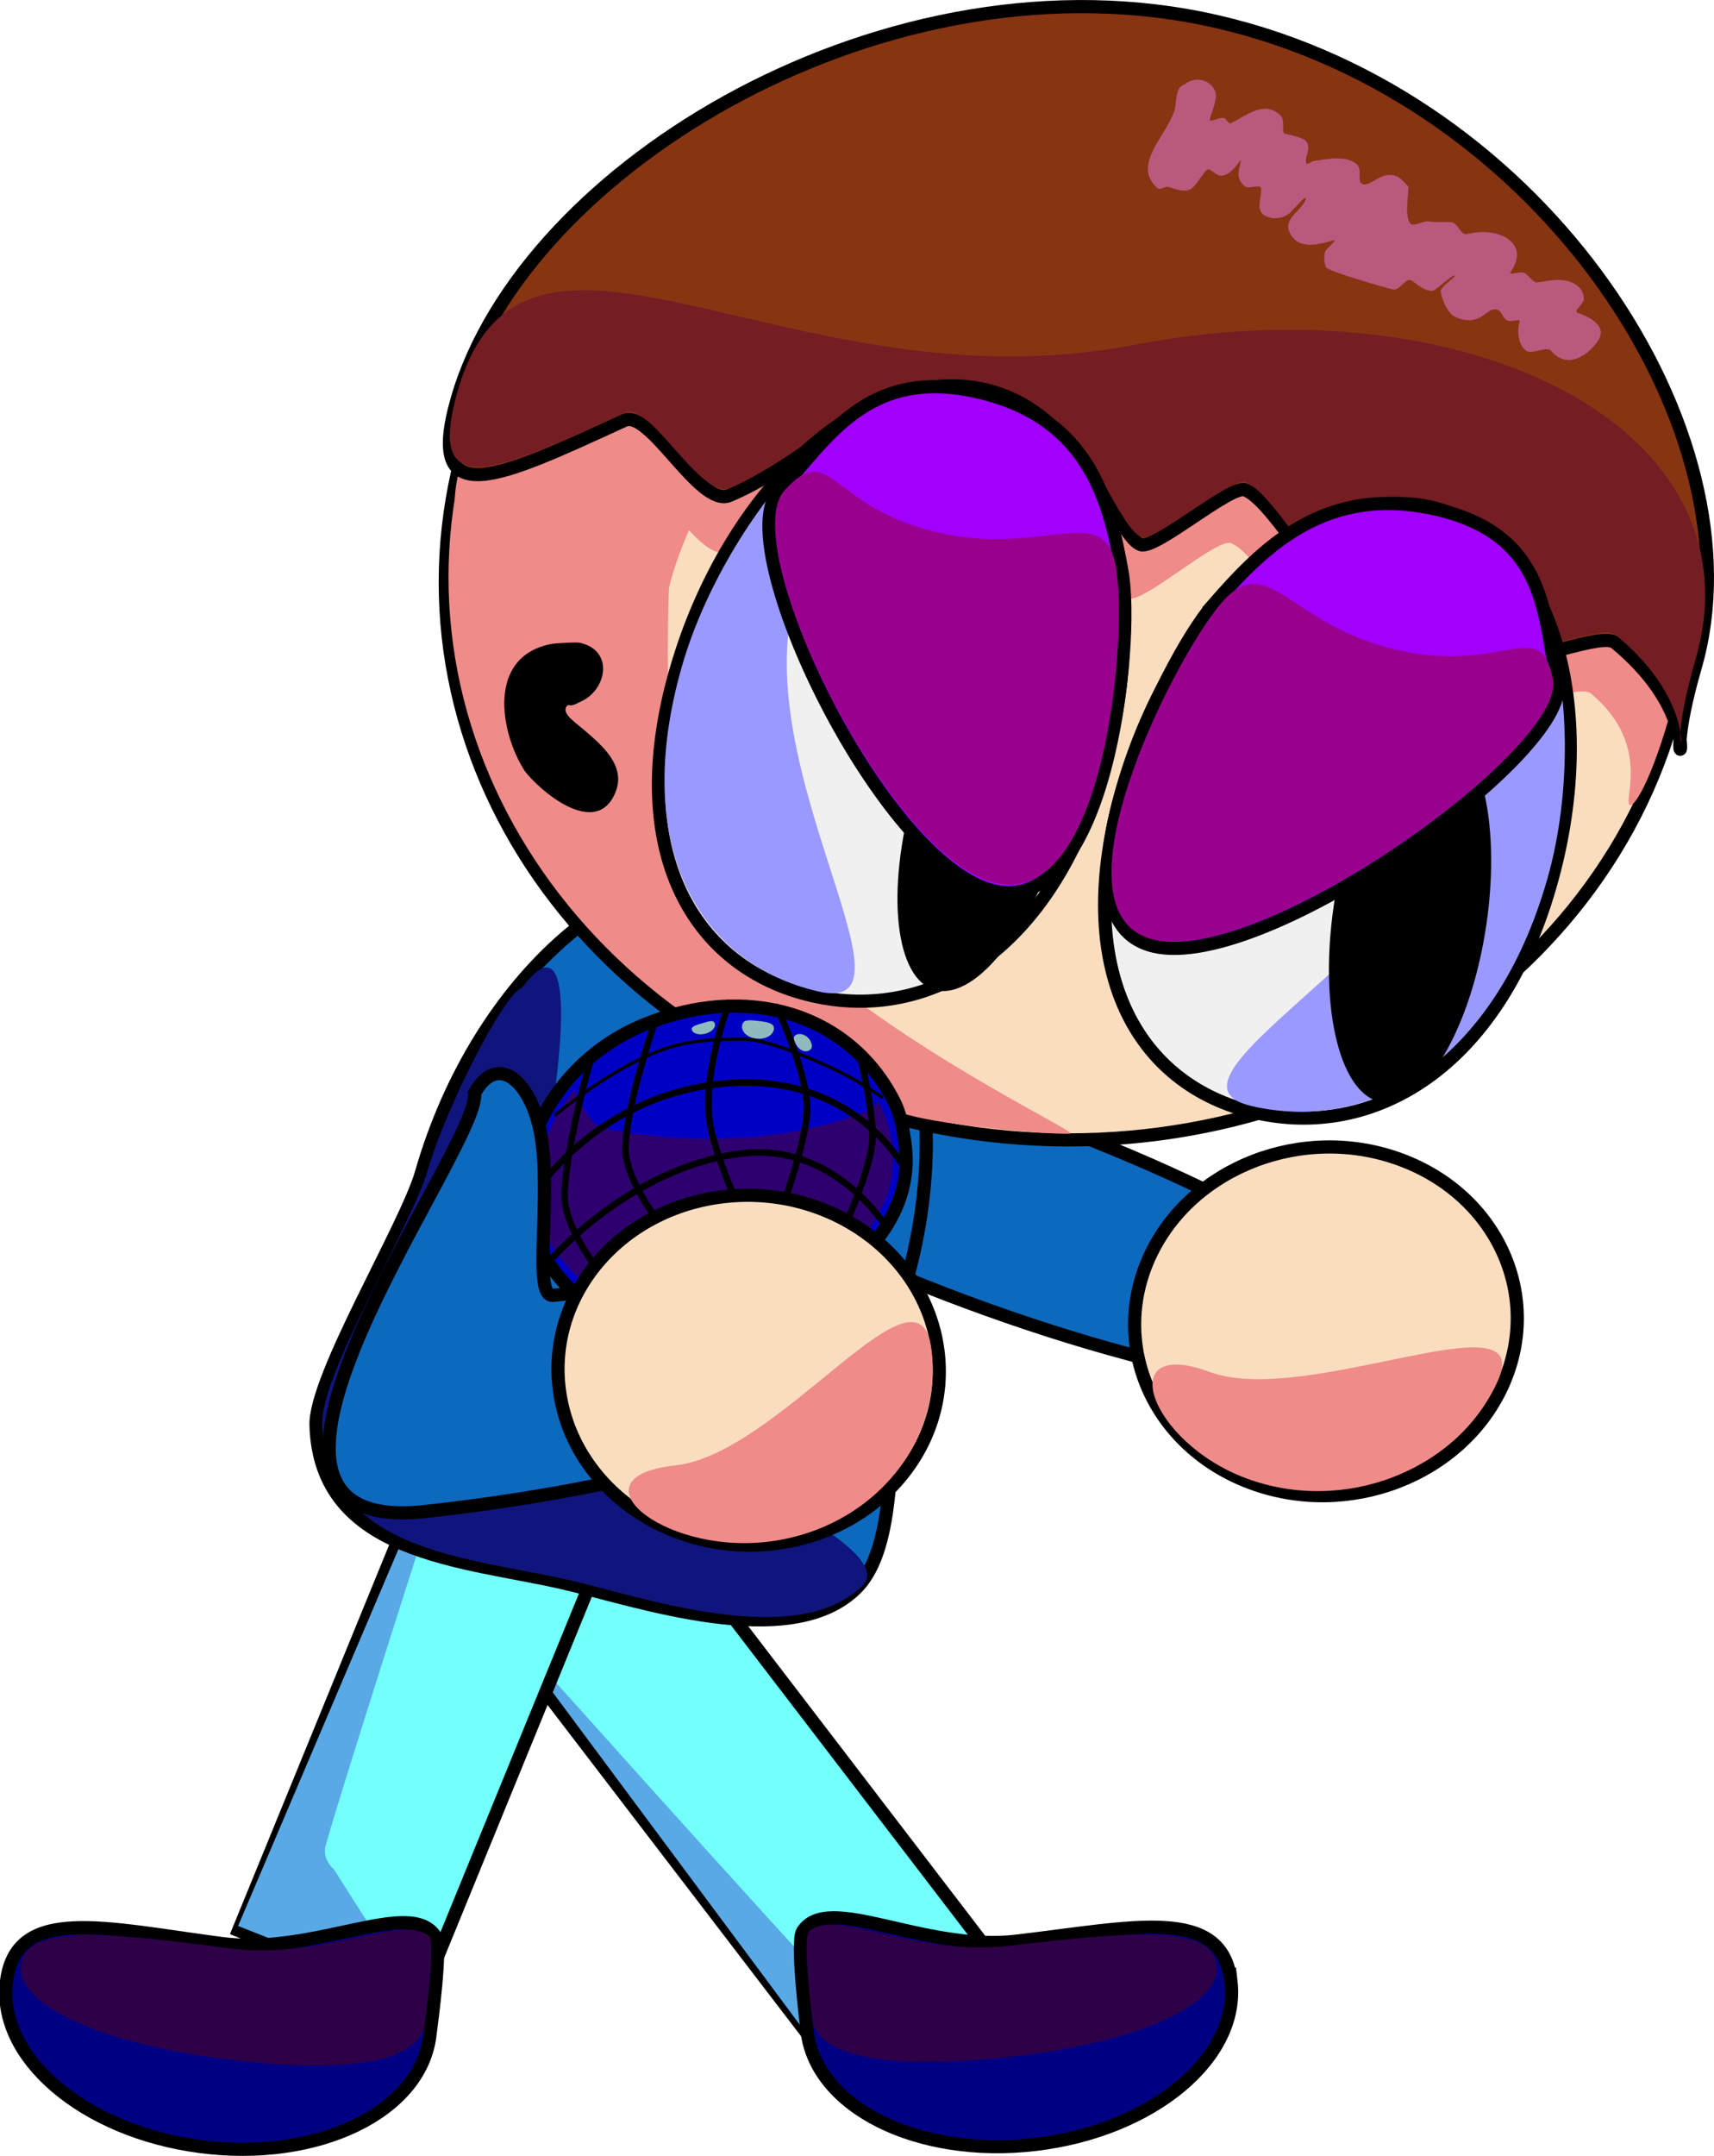 <svg version="1.1" xmlns="http://www.w3.org/2000/svg" xmlns:xlink="http://www.w3.org/1999/xlink" width="260.474" height="327.453" viewBox="0,0,260.474,327.453"><g transform="translate(-215.426,-33.362)"><g data-paper-data="{&quot;isPaintingLayer&quot;:true}" fill-rule="nonzero" stroke-linejoin="miter" stroke-miterlimit="10" stroke-dasharray="" stroke-dashoffset="0" style="mix-blend-mode: normal"><g stroke="#000000" stroke-linecap="butt"><path d="M347.172,354.062l-57.937,-75.66l23.415,-17.93l57.937,75.66z" fill="#73fffc" stroke-width="2"/><path d="M346.538,353.77l-55.967,-75.268c0,0 45.542,50.915 52.201,57.675c1.472,1.495 3.699,0.682 3.699,0.682l22.761,-0.881z" fill="#59a9e6" stroke-width="0"/></g><g stroke="#000000" stroke-linecap="butt"><path d="M251.675,326.585l36.091,-88.196l27.295,11.169l-36.091,88.196z" fill="#73fffc" stroke-width="2"/><path d="M251.608,325.89l36.747,-86.297c0,0 -20.981,65.009 -23.458,74.169c-0.548,2.025 1.278,3.537 1.278,3.537l12.244,19.207z" fill="#59a9e6" stroke-width="0"/></g><path d="M216.426,334.226c1.52,-11.563 14.883,-8.006 32.641,-5.672c14.208,1.867 28.822,-7.083 32.56,-1.028c0.934,1.513 -0.588,12.84 -0.892,15.151c-1.52,11.563 -17.148,19.045 -34.906,16.712c-17.758,-2.334 -30.923,-13.6 -29.403,-25.163z" data-paper-data="{&quot;index&quot;:null}" fill="#000082" stroke="#000000" stroke-width="2" stroke-linecap="butt"/><path d="M250.239,329.283c14.208,1.867 26.312,-5.374 30.381,-1.83c1.016,0.886 -0.484,12.05 -0.649,13.3c-0.822,6.255 -13.357,7.59 -31.116,5.256c-17.758,-2.334 -31.025,-7.992 -30.203,-14.247c0.822,-6.255 13.828,-4.814 31.587,-2.48z" data-paper-data="{&quot;index&quot;:null}" fill="#2e0048" stroke="#000000" stroke-width="0" stroke-linecap="butt"/><g stroke="#000000" stroke-linecap="butt"><path d="M402.498,334.319c1.36,11.583 -11.959,22.666 -29.748,24.754c-17.789,2.088 -33.312,-5.61 -34.672,-17.193c-0.272,-2.316 -1.637,-13.662 -0.682,-15.162c3.822,-6.003 18.31,3.149 32.543,1.478c17.789,-2.088 31.2,-5.46 32.559,6.123z" fill="#000082" stroke-width="2"/><path d="M400.306,331.825c0.735,6.265 -12.608,11.74 -30.397,13.828c-17.789,2.088 -30.305,0.579 -31.04,-5.686c-0.147,-1.252 -1.493,-12.437 -0.465,-13.308c4.117,-3.488 16.119,3.92 30.352,2.25c17.789,-2.088 30.814,-3.349 31.549,2.917z" fill="#2e0048" stroke-width="0"/></g><g><g stroke="#000000" stroke-linecap="butt"><path d="M374.775,204.023c34.416,12.777 59.505,29.194 56.039,36.667c-3.466,7.473 -34.176,3.174 -68.592,-9.603c-34.416,-12.777 -59.505,-29.194 -56.039,-36.667c3.466,-7.473 34.176,-3.174 68.592,9.603z" fill="#0d69be" stroke-width="2"/><path d="M428.314,209.509c14.772,5.484 21.65,20.92 15.362,34.476c-6.288,13.556 -23.36,20.1 -38.132,14.616c-14.772,-5.484 -21.65,-20.92 -15.362,-34.476c6.288,-13.556 23.36,-20.1 38.132,-14.616z" fill="#faddbf" stroke-width="2"/><path d="M399.242,241.739c14.772,5.484 50.005,-12.004 43.718,1.552c-6.288,13.556 -23.36,20.1 -38.132,14.616c-14.772,-5.484 -20.358,-21.652 -5.585,-16.168z" fill="#ef8b89" stroke-width="0"/></g><g stroke="#000000" stroke-linecap="butt"><path d="M353.076,228.378c-3.834,13.37 0.671,38.088 -7.547,46.232c-10.05,9.96 -33.504,1.699 -44.685,-0.867c-14.792,-3.396 -36.826,-4.148 -37.394,-23.896c-0.212,-7.385 13.707,-30.275 16.027,-38.363c8.523,-29.72 31.908,-50.03 52.232,-45.365c20.324,4.665 29.89,32.54 21.367,62.26z" fill="#0d69be" stroke-width="2"/><path d="M293.248,230.725c-3.834,13.37 61.462,35.323 53.245,43.468c-10.05,9.96 -33.504,1.699 -44.685,-0.867c-14.792,-3.396 -36.826,-4.148 -37.394,-23.896c-0.212,-7.385 13.707,-30.275 16.027,-38.363c2.626,-9.156 11.57,-26.869 14.301,-27.656c11.092,-14.761 4.347,26.952 -1.493,47.316z" fill="#10157d" stroke-width="0"/></g><g stroke-linecap="butt"><g stroke="#000000"><g><path d="M286.117,100.6c13.06,-45.308 64.702,-72.566 115.344,-60.881c50.643,11.685 81.109,57.886 68.049,103.195c-13.06,45.308 -64.702,72.566 -115.344,60.881c-50.643,-11.685 -81.109,-57.886 -68.049,-103.195z" fill="#faddbf" stroke-width="2"/><path d="M286.61,99.816c4.202,-14.577 20.817,-37.55 26.594,-39.536c0.66,-0.227 8.75,-7.183 18.764,-11.809c12.447,-5.749 27.3,-9.354 27.906,-9.01c7.907,4.479 -37.072,58.424 -42.79,83.222c-0.014,0.059 -0.729,20.178 0.9,21.007c1.799,5.313 4.515,20.822 14.299,30.453c18.234,17.949 47.478,31.278 45.731,31.398c-2.794,0.191 -16.794,-1.015 -23.356,-2.529c-50.643,-11.685 -81.109,-57.886 -68.049,-103.195z" fill="#ef8b89" stroke-width="0"/><path d="M469.072,142.339c-3.245,11.256 -6.073,14.751 -6.154,12.82c-0.082,-1.97 2.537,-9.549 -5.698,-16.443c-1.996,-1.671 -12.798,3.529 -15.408,1.658c-1.639,-1.175 -6.524,-12.014 -8.407,-13.146c-1.316,-0.792 -15.813,5.003 -17.202,4.217c-3.464,-1.96 -9.801,-14.007 -13.677,-15.581c-2.135,-0.867 -13.354,9.156 -15.566,8.384c-2.852,-0.996 -7.529,-14.2 -10.492,-14.884c-7.879,-1.818 -10.052,4.921 -17.398,9.429c-4.773,2.929 -11.497,-16.132 -16.116,-12.617c-5.736,4.365 -11.375,8.547 -16.97,10.974c-4.389,1.904 -11.646,-13.114 -15.49,-11.298c-18.557,8.771 -29.815,14.44 -24.743,-3.156c10.199,-35.383 49.144,2.856 100.373,-7.55c49.036,-9.96 93.146,11.81 82.947,47.193z" fill="#ef8b89" stroke-width="0"/></g><path d="M473.052,134.675c-6.555,22.739 4.637,10.07 -12.171,-3.696c-2.057,-1.685 -13.089,3.461 -15.776,1.573c-1.688,-1.186 -6.771,-12.071 -8.708,-13.216c-1.354,-0.801 -16.168,4.921 -17.597,4.126c-3.564,-1.983 -10.143,-14.086 -14.126,-15.684c-2.193,-0.88 -13.619,9.095 -15.891,8.309c-2.93,-1.014 -7.816,-14.267 -10.857,-14.968c-8.087,-1.866 -10.266,4.872 -17.76,9.345c-4.87,2.907 -11.896,-16.224 -16.604,-12.729c-5.847,4.339 -11.595,8.496 -17.311,10.895c-4.484,1.882 -12.027,-13.202 -15.952,-11.404c-18.953,8.68 -30.449,14.294 -25.377,-3.302c10.199,-35.383 65.825,-68.728 115.532,-57.259c49.708,11.469 82.797,62.63 72.598,98.012z" fill="#873412" stroke-width="2"/><path d="M473.108,133.487c-6.555,22.739 4.637,10.07 -12.171,-3.696c-2.057,-1.685 -13.089,3.461 -15.776,1.573c-1.688,-1.186 -6.771,-12.071 -8.708,-13.216c-1.354,-0.801 -16.168,4.921 -17.597,4.126c-3.564,-1.983 -10.143,-14.086 -14.126,-15.684c-2.193,-0.88 -13.619,9.095 -15.891,8.309c-2.93,-1.014 -7.816,-14.267 -10.857,-14.968c-8.087,-1.866 -10.266,4.872 -17.76,9.345c-4.87,2.907 -11.896,-16.224 -16.604,-12.729c-5.847,4.339 -11.595,8.496 -17.311,10.895c-4.484,1.882 -12.027,-13.202 -15.952,-11.404c-18.953,8.68 -30.449,14.294 -25.377,-3.302c10.199,-35.383 50.378,3.141 102.798,-6.99c50.177,-9.697 95.53,12.36 85.331,47.743z" fill="#741d23" stroke-width="0"/></g><path d="M400.13,47.308c0.038,0.128 0.059,0.271 0.066,0.424c0.03,0.274 0.009,0.558 -0.07,0.84c-0.199,1.127 -0.75,2.423 -0.839,2.91c-0.116,0.641 1.497,-0.426 2.168,-0.179c0.411,0.152 0.643,0.935 1.037,0.75c2.389,-1.12 4.923,-3.49 7.451,-1.23c0.837,0.748 0.204,2 0.624,2.804c0.035,0.068 2.862,0.519 3.358,1.184c0.854,1.145 -0.283,2.26 0.006,3.352c0.092,0.349 0.745,-0.285 1.141,-0.343c1.762,-0.26 4.886,-0.945 6.504,0.463c0.852,0.742 0.207,2.257 0.632,2.812c0.746,0.972 2.474,-0.839 3.762,-1.086c1.782,-0.342 2.374,0.518 3.473,1.687c0.19,0.202 -0.641,4.119 0.228,5.516c0.489,0.785 2.027,-0.419 3.004,-0.209c0.974,0.209 3.14,-0.037 3.568,0.169c0.858,0.413 1.243,1.981 2.179,1.741c4.78,-1.225 9.691,1.404 6.537,5.799c-0.399,0.556 1.591,-0.226 2.211,0.133c0.24,0.139 1.426,1.446 1.696,1.42c1.765,-0.174 2.982,-0.633 4.705,-0.24c1.431,0.327 2.596,1.364 2.543,2.777c-0.028,0.743 -1.672,1.807 -0.899,2.079c1.822,0.642 4.569,2.026 3.025,4.29c-1.676,2.458 -4.834,4.197 -7.035,1.529c-0.764,-0.925 -2.841,0.628 -3.856,-0.078c-1.301,-0.904 -1.385,-3.287 -0.979,-4.408c0.188,-0.518 -1.266,0.094 -1.821,-0.129c-0.748,-0.301 -0.814,-1.443 -1.591,-1.679c-1.737,-0.528 -2.382,2.823 -6.369,1.091c-1.177,-0.511 -2.114,-2.74 -2.219,-3.898c-0.061,-0.672 2.305,-2.204 2.164,-2.346c-0.344,-0.344 -2.895,2.252 -3.396,2.283c-1.206,0.075 -2.219,-0.904 -3.178,-1.562c-0.848,-0.581 -1.776,1.542 -2.823,1.355c-0.925,-0.165 -9.989,-2.803 -10.211,-3.374c-0.271,-0.696 -0.408,-1.871 -0.039,-2.519c0.133,-0.233 1.57,-1.539 1.368,-1.565c-0.717,-0.092 -5.493,2.285 -6.933,-1.408c-0.783,-2.008 2.057,-3.242 2.514,-4.814c0.282,-0.971 -1.668,1.345 -2.423,2.086c-0.58,0.569 -1.917,0.906 -2.763,0.736c-2.922,-0.585 -1.407,-2.88 -1.592,-4.487c-0.086,-0.742 -1.874,0.182 -2.471,-0.337c-1.46,-1.271 -0.88,-2.34 -0.602,-3.858c0.128,-0.695 -1.352,2.492 -3.178,2.243c-0.741,-0.101 -1.601,-1.348 -2.055,-0.815c-2.212,2.596 -1.787,3.945 -5.761,2.532c-0.384,-0.136 -1.28,0.526 -1.643,0.211c-4.014,-3.493 1.283,-7.895 2.533,-11.746c0.441,-1.358 0.029,-3.636 1.554,-4.009c0.676,-0.605 1.682,-0.883 2.676,-0.654c0.881,0.203 1.554,0.76 1.881,1.457c0.059,0.093 0.106,0.193 0.138,0.3z" fill="#ba587e" stroke="none" stroke-width="0.5"/></g><g stroke="#000000" stroke-linecap="butt"><path d="M383.103,150.097c-7.971,27.654 -26.335,38.63 -44.268,34.492c-17.932,-4.137 -28.643,-21.821 -20.672,-49.475c7.971,-27.654 28.971,-46.718 46.903,-42.581c17.932,4.137 26.008,29.91 18.036,57.564z" fill="#f0f0f0" stroke-width="2"/><path d="M337.964,119.46c-12.537,26.264 19.724,68.622 1.791,64.485c-17.932,-4.137 -28.643,-21.821 -20.672,-49.475c7.971,-27.654 37.005,-52.98 18.88,-15.01z" fill="#9a99ff" stroke-width="0"/></g><path d="M377.02,158.636c-4.416,15.321 -13.071,26.57 -19.332,25.126c-6.26,-1.444 -7.755,-15.035 -3.339,-30.356c4.416,-15.321 13.071,-26.57 19.331,-25.126c6.26,1.444 7.755,15.035 3.339,30.356z" fill="#000000" stroke="none" stroke-width="0" stroke-linecap="butt"/><g stroke="#000000" stroke-linecap="butt"><path d="M385.938,120.204c1.971,11.019 -2.443,52.41 -19.446,48.487c-17.004,-3.923 -40.334,-52.49 -32.731,-60.665c7.234,-7.779 13.327,-19.045 30.331,-15.122c17.004,3.923 19.968,16.798 21.846,27.3z" fill="#a100fe" stroke-width="2"/><path d="M385.037,119.63c1.807,10.981 -1.835,51.653 -18.258,47.863c-16.424,-3.789 -39.573,-51.416 -32.138,-59.63c7.074,-7.816 6.83,2.569 23.253,6.359c16.424,3.789 25.421,-5.057 27.143,5.409z" fill="#99008e" stroke-width="0"/></g><g data-paper-data="{&quot;index&quot;:null}" stroke="#000000" stroke-linecap="butt"><path d="M432.949,110.41c17.932,4.137 26.008,29.91 18.036,57.564c-7.971,27.654 -26.905,38.498 -44.837,34.361c-17.932,-4.137 -28.073,-21.69 -20.102,-49.344c7.971,-27.654 28.971,-46.718 46.903,-42.581z" fill="#f0f0f0" stroke-width="2"/><path d="M450.529,167.011c-7.971,27.654 -26.905,38.498 -44.837,34.361c-17.932,-4.137 33.202,-27.254 36.425,-55.667c4.66,-41.077 16.383,-6.348 8.412,21.307z" fill="#9a99ff" stroke-width="0"/></g><path d="M433.849,143.956c6.411,0.748 9.755,14.072 7.469,29.762c-2.286,15.69 -9.336,27.802 -15.747,27.055c-6.411,-0.748 -9.755,-14.072 -7.469,-29.762c2.286,-15.69 9.336,-27.802 15.747,-27.055z" data-paper-data="{&quot;index&quot;:null}" fill="#000000" stroke="none" stroke-width="0" stroke-linecap="butt"/><g data-paper-data="{&quot;index&quot;:null}" stroke="#000000" stroke-linecap="butt"><path d="M399.851,125.159c7.321,-8.379 16.875,-18.366 33.879,-14.443c17.004,3.923 16.247,16.42 18.374,26.359c2.235,10.446 -44.27,43.94 -61.273,40.017c-17.004,-3.923 1.339,-43.141 9.021,-51.933z" fill="#a100fe" stroke-width="2"/><path d="M400.951,125.047c7.164,-8.415 10.258,3.221 26.682,7.01c16.424,3.789 21.823,-5.406 23.79,4.496c2.067,10.407 -44.173,43.337 -60.597,39.547c-16.424,-3.789 2.608,-42.223 10.125,-51.053z" fill="#99008e" stroke-width="0"/></g><g><g><path d="M332.668,232.97c-15.339,6.268 -27.821,3.027 -35.458,-10.255c-5.973,-10.389 0.787,-27.46 16.127,-33.728c15.339,-6.268 31.009,-1.953 37.946,11.633c1.085,2.125 1.381,4.374 1.673,6.425c1.575,11.068 -7.347,20.637 -20.287,25.925z" fill="#0000c4" stroke="#000000" stroke-width="2" stroke-linecap="butt"/><path d="M302.686,198.925c0,0 2.216,5.404 4.405,5.829c20.99,4.079 35.711,-0.794 40.443,-2.738c1.075,-0.442 1.213,-1.558 1.213,-1.558c0,0 1.202,1.82 1.841,4.501c0.68,2.853 0.773,6.66 -0.221,9.602c-1.135,3.361 -6.037,10.451 -6.037,10.451l-19.521,11.569c0,0 -14.489,-3.596 -16.457,-4.859c-1.928,-1.238 -3.812,-3.198 -5.91,-5.209c-3.256,-3.123 -5.213,-7.311 -5.57,-10.174c-0.454,-3.653 0.668,-8.208 2.293,-11.736c1.512,-3.284 3.52,-5.677 3.52,-5.677z" fill="#2e006f" stroke="none" stroke-width="0" stroke-linecap="butt"/><path d="M316.38,220.069c0,0 -5.999,-7.252 -5.899,-12.407c0.126,-6.525 4.408,-18.912 4.408,-18.912" fill="none" stroke="#000000" stroke-width="1" stroke-linecap="round"/><path d="M346.418,195.024c0,0 1.713,6.984 1.593,11.281c-0.121,4.338 -4.196,13.33 -4.196,13.33" fill="none" stroke="#000000" stroke-width="1" stroke-linecap="round"/><path d="M307.109,227.25c0,0 -6.282,-7.362 -5.89,-12.941c0.602,-8.561 3.909,-19.774 3.909,-19.774" fill="none" stroke="#000000" stroke-width="1" stroke-linecap="round"/><path d="M296.037,215.611c0,0 9.045,-15.297 28.355,-17.556c21.151,-2.475 28.826,13.347 28.826,13.347" fill="none" stroke="#000000" stroke-width="1" stroke-linecap="round"/><path d="M299.128,224.724c0,0 12.07,-14.151 29.105,-16.177c13.987,-1.664 21.845,11.122 21.845,11.122" fill="none" stroke="#000000" stroke-width="1" stroke-linecap="round"/><path d="M330.381,191.12c-1.335,-0.146 -2.312,-1.031 -2.182,-1.977c0.129,-0.945 1.016,-0.871 2.35,-0.725c1.335,0.146 2.612,0.31 2.483,1.255c-0.129,0.945 -1.316,1.593 -2.651,1.447z" fill="#8fbbbe" stroke="none" stroke-width="0" stroke-linecap="butt"/><path d="M338.237,192.979c-0.612,0.25 -1.447,-0.213 -1.866,-1.034c-0.419,-0.821 -0.463,-1.208 0.148,-1.457c0.612,-0.25 1.631,0.137 2.05,0.958c0.419,0.821 0.279,1.283 -0.333,1.533z" fill="#8fbbbe" stroke="none" stroke-width="0" stroke-linecap="butt"/><path d="M322.697,190.343c-0.957,0.285 -1.905,0.054 -2.117,-0.517c-0.213,-0.571 0.644,-0.769 1.6,-1.054c0.957,-0.285 1.652,-0.549 1.864,0.021c0.213,0.571 -0.391,1.264 -1.347,1.55z" fill="#8fbbbe" stroke="none" stroke-width="0" stroke-linecap="butt"/><path d="M299.906,202.655c0,0 8.297,-7.041 16.162,-9.854c4.459,-1.595 9.004,-1.623 12.45,-1.61c3.048,0.011 9.797,2.613 14.731,5.085c3.633,1.82 6.151,3.715 6.151,3.715" fill="none" stroke="#000000" stroke-width="0.5" stroke-linecap="round"/><path d="M333.505,186.332c0,0 4.493,9.779 4.587,15.183c0.08,4.554 -3.687,14.98 -3.687,14.98" fill="none" stroke="#000000" stroke-width="1" stroke-linecap="round"/><path d="M327.926,217.347c0,0 -3.995,-8.981 -4.621,-13.468c-1.099,-7.879 2.762,-17.7 2.762,-17.7" fill="none" stroke="#000000" stroke-width="1" stroke-linecap="round"/></g><g stroke="#000000" stroke-linecap="butt"><path d="M299.461,230.106c36.991,-4.006 44.387,3.013 45.474,11.046c1.087,8.033 -28.019,17.792 -65.011,21.798c-36.991,4.006 8.71,-55.523 7.623,-63.555c3.515,-6.359 8.59,-1.671 10.026,6.082c1.772,9.561 -1.275,24.972 1.887,24.629z" fill="#0d69be" stroke-width="2"/><path d="M325.628,215.096c15.878,-1.72 30.347,8.698 32.318,23.269c1.971,14.571 -9.302,27.777 -25.179,29.496c-15.878,1.72 -30.347,-8.698 -32.318,-23.269c-1.971,-14.571 9.302,-27.777 25.179,-29.496z" fill="#faddbf" stroke-width="2"/><path d="M318.016,255.948c15.878,-1.72 36.954,-32.443 38.926,-17.872c1.971,14.571 -9.302,27.777 -25.179,29.496c-15.878,1.72 -29.624,-9.905 -13.746,-11.624z" fill="#ef8b89" stroke-width="0"/></g></g><path d="M301.721,140.444c-1.242,1.094 0.977,2.512 2.438,3.762c2.921,2.5 6.481,5.555 4.747,9.619c-2.956,6.925 -11.452,-0.35 -13.745,-3.366c-3.697,-5.76 -5.846,-17.35 4.028,-19.282c0.603,-0.118 3.797,-0.312 4.355,-0.187c5.276,1.177 4.041,7.178 0.21,8.903l-0.936,0.444c0,0 -0.541,0.256 -1.096,0.109z" fill="#000000" stroke="none" stroke-width="0.5" stroke-linecap="butt"/></g></g></g></svg>